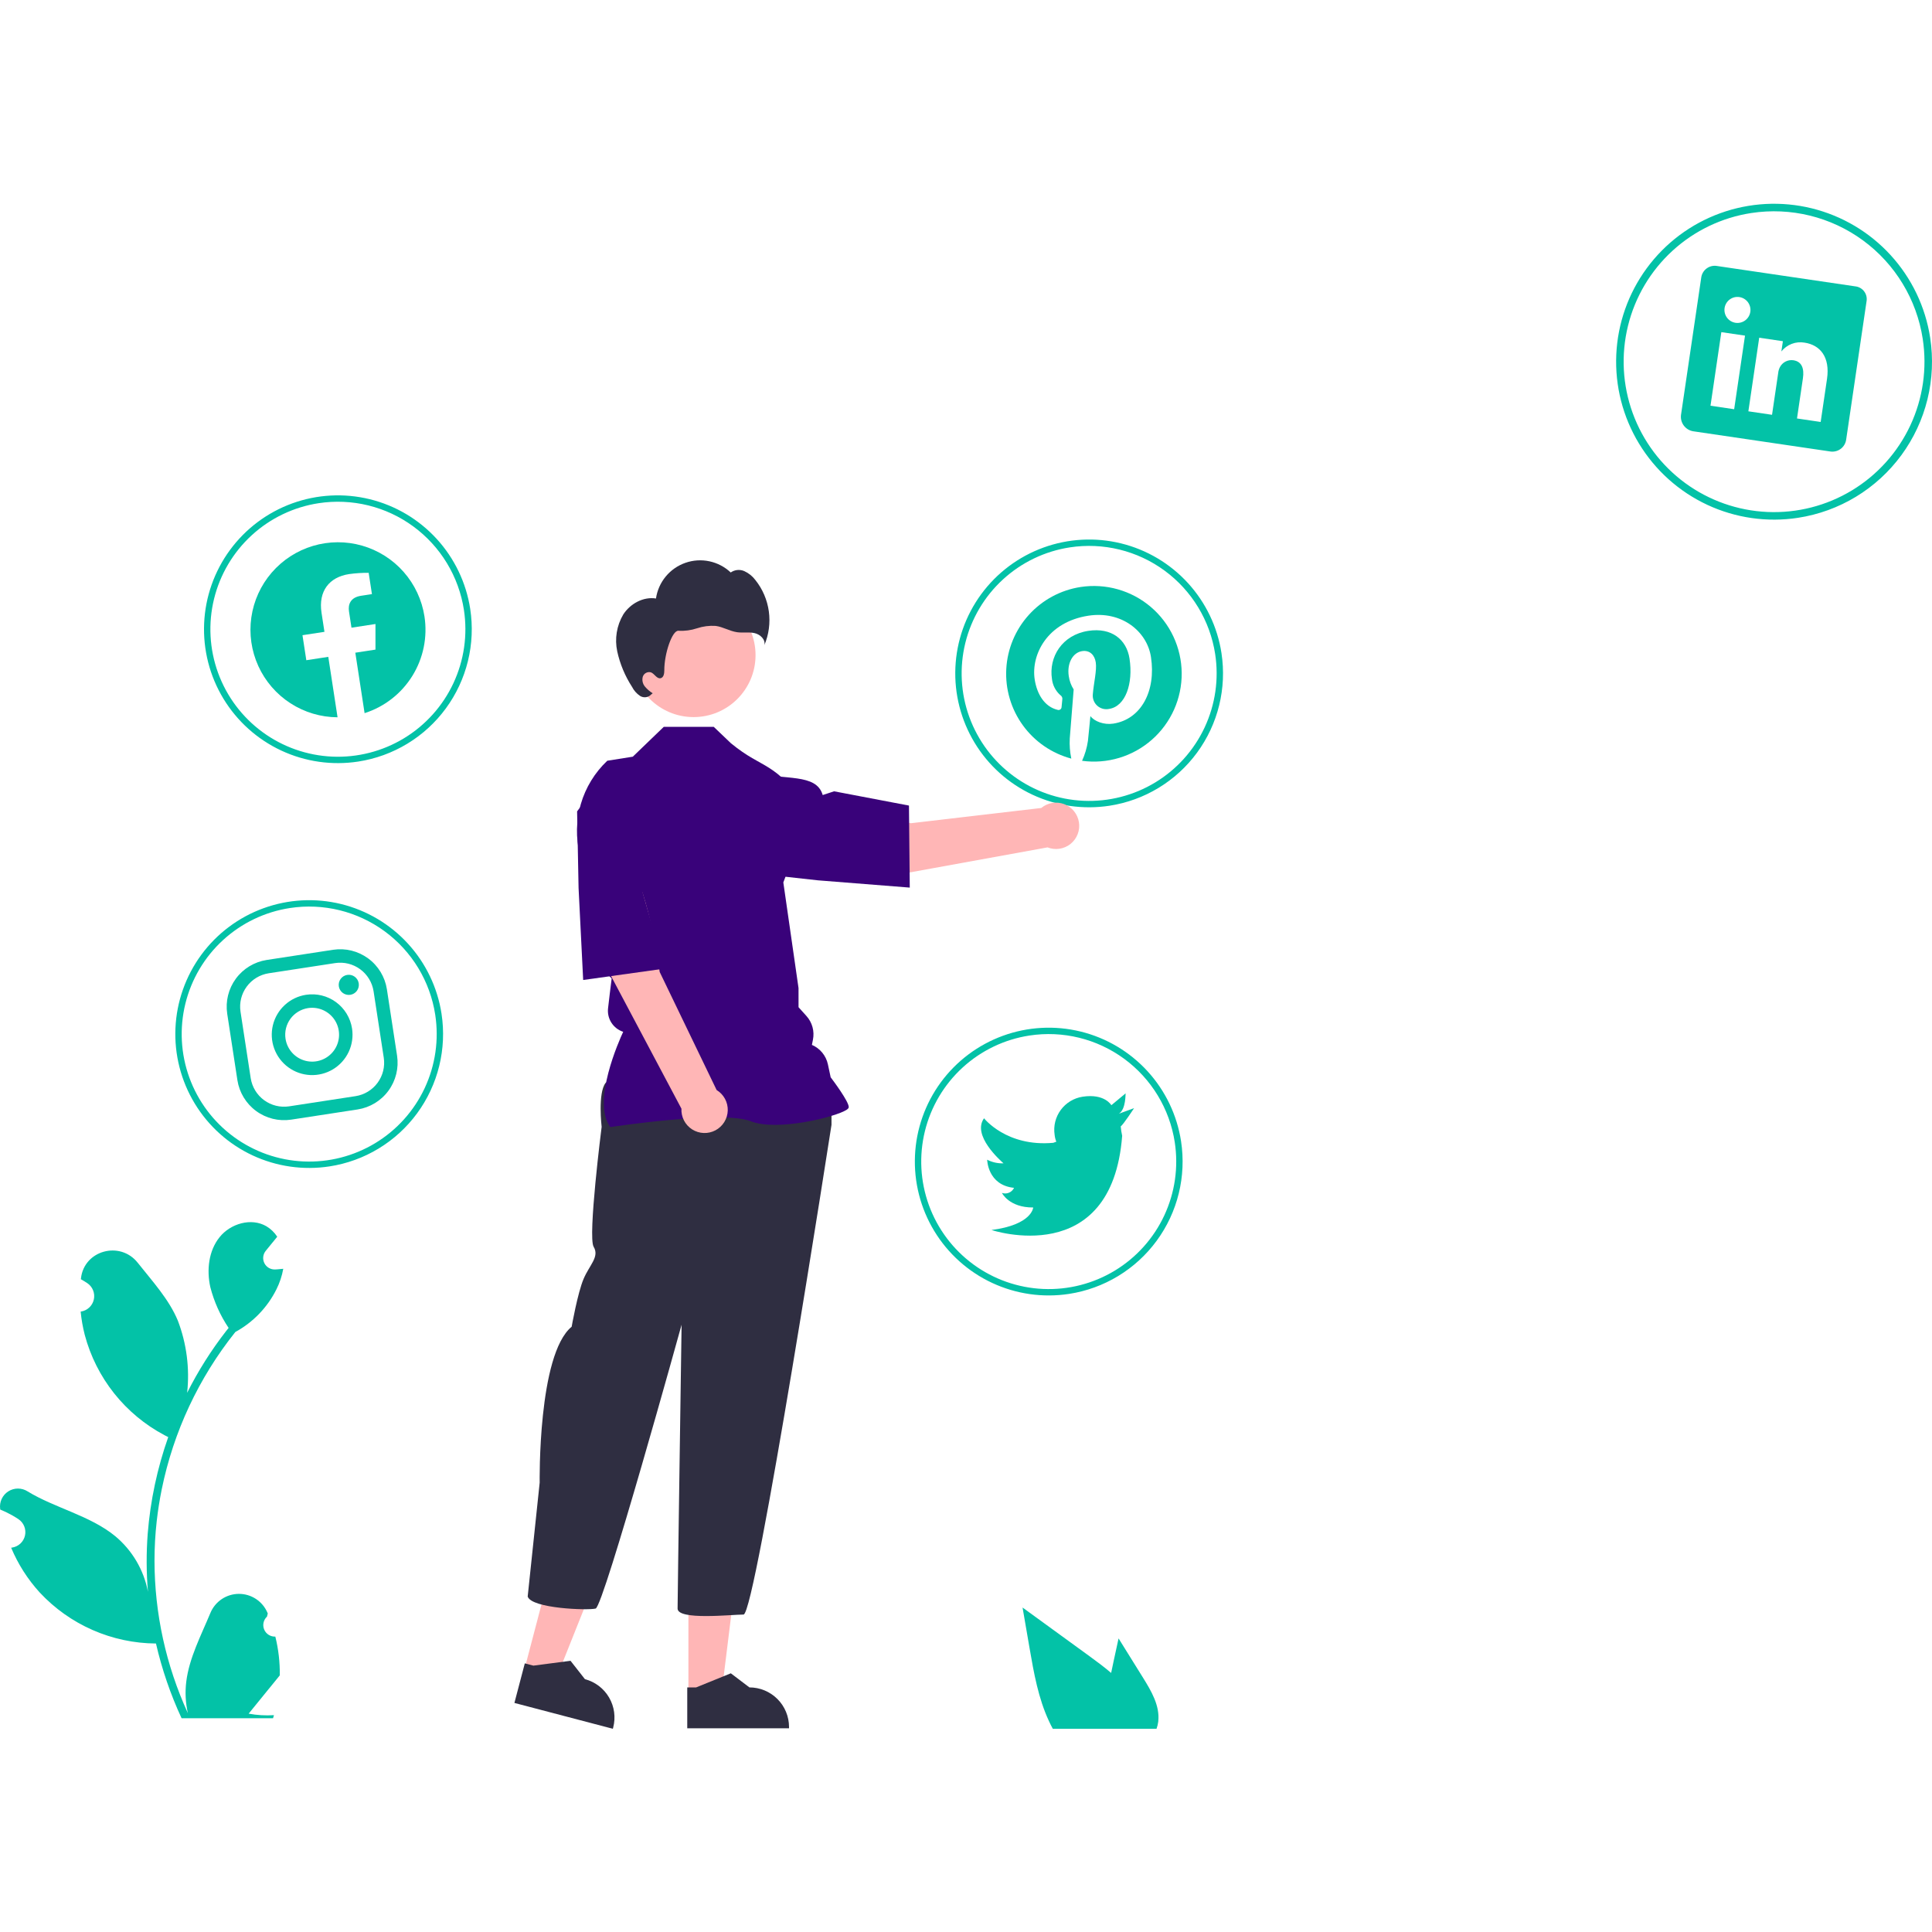 <svg width="512" height="512" viewBox="0 0 512 512" fill="none" xmlns="http://www.w3.org/2000/svg">
<path d="M72.965 433.714C72.339 433.742 71.721 433.578 71.192 433.243C70.663 432.909 70.25 432.419 70.008 431.842C69.767 431.265 69.709 430.627 69.842 430.015C69.975 429.404 70.293 428.848 70.752 428.423C70.829 428.117 70.885 427.898 70.962 427.592C70.934 427.525 70.906 427.459 70.879 427.392C70.249 425.905 69.193 424.636 67.845 423.746C66.497 422.857 64.915 422.385 63.3 422.391C61.684 422.397 60.107 422.88 58.765 423.78C57.423 424.68 56.377 425.956 55.759 427.448C53.286 433.404 50.137 439.37 49.362 445.668C49.021 448.451 49.165 451.273 49.788 454.008C43.98 441.338 40.964 427.567 40.944 413.629C40.943 410.132 41.137 406.637 41.526 403.161C41.848 400.312 42.294 397.482 42.864 394.673C45.977 379.433 52.661 365.148 62.367 352.992C67.064 350.429 70.864 346.487 73.252 341.699C74.117 339.977 74.729 338.14 75.068 336.243C74.538 336.313 73.999 336.356 73.469 336.391C73.304 336.399 73.13 336.408 72.965 336.417L72.903 336.42C72.321 336.446 71.743 336.303 71.24 336.008C70.737 335.714 70.329 335.28 70.067 334.76C69.805 334.239 69.698 333.654 69.761 333.074C69.823 332.495 70.052 331.945 70.419 331.493C70.648 331.211 70.877 330.93 71.106 330.648C71.454 330.214 71.81 329.788 72.157 329.354C72.198 329.313 72.235 329.269 72.27 329.224C72.67 328.728 73.07 328.242 73.469 327.747C72.74 326.615 71.759 325.666 70.602 324.976C66.597 322.63 61.072 324.255 58.18 327.877C55.278 331.5 54.731 336.582 55.738 341.108C56.729 344.959 58.369 348.614 60.586 351.915C60.369 352.193 60.143 352.462 59.926 352.74C55.956 357.845 52.495 363.327 49.595 369.107C50.3 362.632 49.458 356.081 47.138 349.995C44.787 344.323 40.38 339.545 36.498 334.642C31.837 328.751 22.277 331.322 21.456 338.789C21.448 338.861 21.44 338.933 21.433 339.006C22.009 339.331 22.573 339.676 23.125 340.041C23.819 340.505 24.356 341.167 24.667 341.941C24.978 342.715 25.048 343.565 24.867 344.379C24.687 345.194 24.265 345.935 23.656 346.505C23.047 347.075 22.28 347.448 21.456 347.576L21.372 347.589C21.577 349.666 21.94 351.725 22.458 353.748C23.957 359.394 26.607 364.67 30.241 369.245C33.875 373.819 38.415 377.593 43.576 380.331C43.915 380.505 44.245 380.678 44.584 380.843C41.67 389.103 39.842 397.706 39.146 406.436C38.752 411.587 38.775 416.761 39.215 421.908L39.189 421.726C38.077 416.002 35.024 410.838 30.545 407.105C23.893 401.641 14.496 399.628 7.319 395.236C6.557 394.747 5.67 394.485 4.764 394.483C3.857 394.481 2.969 394.738 2.204 395.224C1.439 395.71 0.829 396.404 0.446 397.226C0.063 398.047 -0.078 398.961 0.041 399.859C0.051 399.923 0.061 399.987 0.071 400.051C1.14 400.487 2.182 400.989 3.189 401.554C3.766 401.879 4.33 402.224 4.882 402.589C5.576 403.053 6.113 403.715 6.424 404.489C6.735 405.263 6.805 406.113 6.624 406.927C6.444 407.742 6.022 408.483 5.413 409.053C4.804 409.623 4.037 409.997 3.213 410.124L3.128 410.137C3.068 410.145 3.015 410.154 2.955 410.163C4.783 414.527 7.348 418.544 10.539 422.038C14.48 426.268 19.244 429.648 24.538 431.97C29.832 434.293 35.545 435.51 41.326 435.547H41.335C42.904 442.367 45.178 449.005 48.12 455.354H72.357C72.444 455.085 72.522 454.807 72.6 454.537C70.357 454.678 68.105 454.544 65.894 454.138C67.692 451.931 69.49 449.707 71.289 447.501C71.329 447.459 71.367 447.416 71.402 447.37C72.314 446.241 73.235 445.12 74.147 443.991L74.147 443.99C74.196 440.528 73.798 437.074 72.965 433.714Z" fill="#03C2A7"/>
<path d="M94.922 201.824C87.986 202.888 80.89 201.871 74.532 198.902C68.174 195.933 62.839 191.145 59.202 185.144C55.565 179.143 53.789 172.198 54.099 165.188C54.409 158.177 56.791 151.416 60.943 145.76C65.095 140.103 70.832 135.805 77.427 133.408C84.023 131.012 91.18 130.625 97.996 132.297C104.811 133.968 110.977 137.623 115.715 142.799C120.453 147.976 123.55 154.441 124.614 161.377C125.32 165.982 125.112 170.682 124.002 175.207C122.892 179.732 120.902 183.994 118.145 187.75C115.388 191.506 111.918 194.682 107.933 197.097C103.949 199.512 99.527 201.118 94.922 201.824ZM84.422 133.355C77.816 134.368 71.659 137.317 66.729 141.83C61.8 146.342 58.319 152.215 56.727 158.705C55.135 165.196 55.503 172.013 57.785 178.294C60.068 184.576 64.161 190.039 69.549 193.994C74.936 197.948 81.375 200.217 88.052 200.512C94.728 200.807 101.342 199.116 107.058 195.652C112.773 192.188 117.333 187.107 120.16 181.052C122.988 174.997 123.957 168.239 122.944 161.633C122.271 157.247 120.741 153.036 118.441 149.241C116.141 145.446 113.116 142.142 109.539 139.516C105.962 136.89 101.903 134.994 97.593 133.937C93.284 132.88 88.808 132.683 84.422 133.355Z" fill="#03C2A7"/>
<path d="M283.302 342.898C276.366 343.962 269.27 342.945 262.912 339.976C256.554 337.007 251.219 332.219 247.582 326.218C243.945 320.217 242.169 313.272 242.479 306.262C242.789 299.251 245.171 292.49 249.323 286.834C253.476 281.177 259.212 276.879 265.807 274.482C272.403 272.086 279.561 271.699 286.376 273.371C293.191 275.042 299.358 278.697 304.095 283.873C308.833 289.05 311.93 295.515 312.994 302.451C313.7 307.056 313.492 311.756 312.382 316.281C311.272 320.806 309.282 325.068 306.525 328.824C303.768 332.58 300.298 335.756 296.313 338.171C292.329 340.586 287.908 342.192 283.302 342.898ZM272.802 274.429C266.196 275.442 260.039 278.391 255.109 282.904C250.18 287.416 246.699 293.289 245.107 299.779C243.515 306.27 243.883 313.087 246.165 319.368C248.448 325.65 252.541 331.113 257.929 335.068C263.316 339.022 269.755 341.291 276.432 341.586C283.108 341.881 289.722 340.19 295.438 336.726C301.153 333.262 305.713 328.181 308.54 322.126C311.368 316.07 312.337 309.313 311.324 302.707C309.965 293.849 305.144 285.893 297.919 280.59C290.695 275.287 281.66 273.071 272.802 274.429Z" fill="#03C2A7"/>
<path d="M87.319 309.108C80.383 310.172 73.287 309.155 66.929 306.186C60.571 303.217 55.236 298.429 51.599 292.428C47.962 286.427 46.186 279.482 46.496 272.472C46.806 265.461 49.188 258.7 53.34 253.043C57.493 247.387 63.229 243.088 69.825 240.692C76.42 238.295 83.578 237.909 90.393 239.58C97.208 241.252 103.375 244.907 108.113 250.083C112.85 255.259 115.947 261.724 117.011 268.66C117.717 273.266 117.509 277.965 116.399 282.49C115.289 287.015 113.299 291.278 110.542 295.034C107.785 298.79 104.315 301.966 100.33 304.381C96.346 306.795 91.925 308.402 87.319 309.108ZM76.819 240.639C70.213 241.652 64.056 244.601 59.126 249.113C54.197 253.626 50.716 259.498 49.124 265.989C47.532 272.48 47.9 279.297 50.182 285.578C52.465 291.859 56.558 297.323 61.946 301.277C67.333 305.232 73.772 307.501 80.449 307.796C87.125 308.091 93.739 306.4 99.455 302.936C105.17 299.472 109.73 294.391 112.558 288.336C115.385 282.28 116.354 275.522 115.341 268.916C113.982 260.058 109.161 252.103 101.936 246.8C94.712 241.496 85.677 239.28 76.819 240.639Z" fill="#03C2A7"/>
<path d="M294.012 213.53C287.076 214.594 279.98 213.577 273.622 210.608C267.264 207.639 261.929 202.851 258.292 196.85C254.655 190.849 252.879 183.904 253.189 176.894C253.499 169.883 255.881 163.122 260.033 157.465C264.186 151.809 269.922 147.51 276.517 145.114C283.113 142.718 290.271 142.331 297.086 144.002C303.901 145.674 310.067 149.329 314.805 154.505C319.543 159.681 322.64 166.146 323.704 173.083C325.13 182.384 322.803 191.87 317.235 199.456C311.667 207.041 303.313 212.104 294.012 213.53ZM283.512 145.061C276.906 146.074 270.749 149.023 265.819 153.535C260.89 158.048 257.409 163.921 255.817 170.411C254.225 176.902 254.593 183.719 256.875 190C259.158 196.281 263.251 201.745 268.639 205.7C274.026 209.654 280.465 211.923 287.142 212.218C293.818 212.513 300.432 210.822 306.148 207.358C311.863 203.894 316.423 198.813 319.25 192.758C322.078 186.702 323.047 179.944 322.034 173.339C320.675 164.48 315.854 156.525 308.629 151.222C301.405 145.919 292.37 143.702 283.512 145.061Z" fill="#03C2A7"/>
<path d="M296.491 295.151L300.538 293.676C300.538 293.676 297.633 298.138 297.003 298.491C297.069 299.335 297.197 300.172 297.387 300.996C294.647 336.627 262.758 325.963 262.758 325.963C273.568 324.562 273.807 319.996 273.807 319.996C267.404 320.038 265.524 316.138 265.524 316.138C266.132 316.348 266.795 316.327 267.388 316.079C267.98 315.83 268.461 315.372 268.736 314.791C261.704 314.075 261.611 307.337 261.611 307.337C262.95 308.023 264.442 308.353 265.945 308.296C265.053 307.493 257.542 300.868 260.781 296.354C260.781 296.354 266.738 303.987 279.127 302.856L279.937 302.561C279.702 301.982 279.551 301.372 279.488 300.75C279.131 298.425 279.713 296.053 281.105 294.157C282.497 292.26 284.585 290.995 286.911 290.638C292.756 289.742 294.52 292.89 294.52 292.89L298.311 289.744C298.228 289.757 298.45 293.996 296.491 295.151Z" fill="#03C2A7"/>
<path d="M88.832 255.225C91.169 254.874 93.551 255.462 95.456 256.86C97.361 258.259 98.635 260.354 99.001 262.689L101.704 280.32C102.056 282.657 101.468 285.038 100.069 286.943C98.671 288.849 96.575 290.123 94.24 290.488L76.609 293.192C74.272 293.543 71.891 292.955 69.986 291.557C68.081 290.158 66.806 288.063 66.441 285.728L63.737 268.097C63.386 265.76 63.974 263.379 65.373 261.474C66.771 259.568 68.867 258.294 71.202 257.929L88.832 255.225ZM88.292 251.699L70.661 254.403C67.392 254.914 64.458 256.698 62.5 259.365C60.542 262.032 59.719 265.366 60.212 268.638L62.915 286.268C63.426 289.537 65.21 292.471 67.877 294.429C70.545 296.387 73.878 297.21 77.15 296.718L94.781 294.014C98.05 293.503 100.984 291.719 102.942 289.052C104.9 286.385 105.722 283.051 105.23 279.779L102.527 262.149C102.016 258.88 100.232 255.946 97.564 253.988C94.897 252.03 91.564 251.207 88.292 251.699Z" fill="#03C2A7"/>
<path d="M92.829 263.636C92.129 263.741 91.417 263.565 90.847 263.145C90.278 262.726 89.898 262.097 89.792 261.398C89.685 260.698 89.861 259.985 90.28 259.415C90.699 258.845 91.327 258.465 92.026 258.358C92.726 258.251 93.439 258.425 94.01 258.844C94.58 259.262 94.961 259.89 95.069 260.589C95.177 261.289 95.003 262.002 94.585 262.573C94.167 263.144 93.54 263.525 92.84 263.634L92.829 263.636Z" fill="#03C2A7"/>
<path d="M81.639 267.155C83.034 266.942 84.461 267.146 85.74 267.743C87.019 268.34 88.091 269.303 88.823 270.51C89.554 271.717 89.911 273.114 89.849 274.523C89.787 275.933 89.308 277.293 88.473 278.431C87.638 279.568 86.484 280.433 85.157 280.915C83.831 281.397 82.392 281.474 81.021 281.138C79.65 280.802 78.41 280.067 77.457 279.026C76.505 277.985 75.882 276.685 75.668 275.29C75.526 274.364 75.568 273.419 75.791 272.509C76.014 271.599 76.414 270.741 76.969 269.986C77.523 269.231 78.221 268.592 79.022 268.106C79.824 267.621 80.713 267.298 81.639 267.155ZM81.099 263.63C79.006 263.95 77.056 264.884 75.495 266.314C73.933 267.743 72.831 269.603 72.326 271.659C71.822 273.715 71.939 275.874 72.662 277.863C73.385 279.853 74.681 281.583 76.388 282.836C78.094 284.088 80.133 284.807 82.248 284.9C84.363 284.994 86.458 284.458 88.268 283.361C90.078 282.264 91.522 280.655 92.418 278.737C93.314 276.819 93.62 274.678 93.299 272.586C92.869 269.78 91.342 267.261 89.054 265.581C86.766 263.901 83.904 263.199 81.099 263.63Z" fill="#03C2A7"/>
<path d="M286.379 155.559C281.098 156.37 276.257 158.972 272.669 162.93C269.081 166.888 266.964 171.961 266.674 177.295C266.384 182.63 267.939 187.901 271.077 192.225C274.215 196.549 278.745 199.661 283.907 201.039C283.539 199.285 283.401 197.49 283.498 195.7C283.653 193.764 284.532 182.711 284.532 182.711C283.854 181.643 283.412 180.443 283.236 179.19C282.713 175.782 284.294 172.934 286.758 172.556C288.852 172.235 290.099 173.651 290.387 175.53C290.71 177.634 289.847 180.982 289.606 184.003C289.552 184.565 289.63 185.131 289.835 185.656C290.04 186.181 290.365 186.651 290.785 187.027C291.205 187.404 291.707 187.676 292.251 187.823C292.796 187.969 293.367 187.986 293.919 187.871C298.272 187.203 300.35 181.158 299.333 174.526C298.56 169.485 294.584 166.238 288.414 167.184C281.443 168.253 277.888 174.126 278.779 179.937C278.962 181.586 279.749 183.109 280.99 184.211C281.196 184.334 281.359 184.52 281.453 184.742C281.548 184.963 281.569 185.209 281.515 185.444C281.467 185.882 281.376 186.936 281.326 187.364C281.325 187.491 281.295 187.617 281.236 187.73C281.177 187.842 281.092 187.939 280.988 188.013C280.885 188.086 280.765 188.134 280.639 188.152C280.513 188.17 280.385 188.157 280.264 188.116C276.849 187.294 274.812 184.013 274.204 180.05C273.203 173.521 277.515 164.842 288.438 163.167C297.216 161.82 303.971 167.289 305.016 174.106C306.4 183.13 302.413 190.635 295.021 191.769C292.536 192.15 290 191.162 288.966 189.765C288.966 189.765 288.444 195.268 288.314 196.338C288.05 198.164 287.527 199.943 286.759 201.621C290.066 202.07 293.43 201.803 296.624 200.837C299.818 199.872 302.767 198.231 305.271 196.026C307.775 193.821 309.776 191.103 311.137 188.057C312.498 185.01 313.189 181.707 313.161 178.37C313.133 175.034 312.389 171.742 310.977 168.719C309.566 165.695 307.52 163.011 304.98 160.847C302.44 158.684 299.464 157.092 296.255 156.18C293.045 155.267 289.677 155.056 286.379 155.559Z" fill="#03C2A7"/>
<path fill-rule="evenodd" clip-rule="evenodd" d="M112.491 163.377C111.818 158.996 109.904 154.899 106.976 151.572C104.048 148.245 100.227 145.827 95.967 144.604C91.707 143.38 87.185 143.403 82.938 144.67C78.691 145.937 74.895 148.394 72.001 151.75C69.106 155.107 67.234 159.223 66.606 163.61C65.978 167.998 66.62 172.473 68.457 176.507C70.293 180.541 73.248 183.964 76.969 186.371C80.691 188.779 85.024 190.069 89.456 190.09L87 174.071L81.177 174.964L80.16 168.335L85.983 167.442L85.208 162.39C84.327 156.645 87.264 152.944 92.5 152.141C94.223 151.902 95.962 151.788 97.701 151.803L98.567 157.445L95.674 157.888C92.828 158.325 92.209 160.228 92.487 162.044L93.146 166.344L99.504 165.369L99.505 172.154L94.163 172.973L96.62 188.994C101.882 187.312 106.371 183.809 109.281 179.113C112.19 174.417 113.328 168.837 112.491 163.377Z" fill="#03C2A7"/>
<path d="M138.948 442.524L147.431 444.751L160.061 413.089L147.54 409.801L138.948 442.524Z" fill="#FFB6B6"/>
<path d="M136.325 451.295L162.413 458.146L162.5 457.816C163.207 455.123 162.815 452.259 161.411 449.855C160.007 447.451 157.706 445.703 155.013 444.995L151.196 440.128L141.356 441.409L139.079 440.811L136.325 451.295Z" fill="#2F2E41"/>
<path d="M182.438 448.871H191.208L195.382 415.038L182.437 415.039L182.438 448.871Z" fill="#FFB6B6"/>
<path d="M182.129 458.021L209.101 458.02V457.679C209.101 454.894 207.995 452.224 206.026 450.255C204.058 448.287 201.387 447.181 198.603 447.18L193.676 443.443L184.483 447.181L182.129 447.181L182.129 458.021Z" fill="#2F2E41"/>
<path d="M160.5 286.972C158.381 289.621 159.441 298.626 159.441 298.626C159.441 298.626 155.733 327.759 157.322 330.407C158.911 333.056 156.262 335.175 154.673 338.883C153.084 342.591 151.495 351.595 151.495 351.595C142.49 359.011 143.02 392.912 143.02 392.912L139.842 423.105C140.901 426.283 155.733 426.812 157.852 426.283C159.97 425.753 180.628 351.066 180.628 351.066C180.628 351.066 179.569 423.105 179.569 426.283C179.569 429.461 193.871 427.872 197.049 427.872C200.227 427.872 220.356 298.096 220.356 298.096V290.68L217.707 286.972C217.707 286.972 162.619 284.324 160.5 286.972Z" fill="#2F2E41"/>
<path d="M183.807 190.038C192.876 190.038 200.227 182.686 200.227 173.617C200.227 164.548 192.876 157.196 183.807 157.196C174.738 157.196 167.386 164.548 167.386 173.617C167.386 182.686 174.738 190.038 183.807 190.038Z" fill="#FFB6B6"/>
<path d="M161.745 298.687L161.656 298.561C156.873 291.865 164.067 275.772 165.152 273.44C163.863 273.022 162.76 272.17 162.029 271.029C161.298 269.889 160.985 268.53 161.143 267.185L161.611 263.209L162.098 259.309L158.605 255.816L158.596 255.729L156.586 238.14L153.663 226.458C152.562 222.042 152.656 217.412 153.935 213.044C155.214 208.676 157.633 204.727 160.942 201.603L167.698 200.53L175.908 192.619H189.148L193.688 196.957C202.613 204.273 204.732 201.095 214.796 214.867L207.59 233.852L211.618 261.853L211.621 266.921L213.718 269.252C214.474 270.092 215.023 271.097 215.322 272.186C215.621 273.276 215.661 274.42 215.439 275.528L215.164 276.907C216.23 277.364 217.171 278.07 217.908 278.966C218.645 279.862 219.157 280.921 219.4 282.055L220.137 285.493C220.767 286.325 224.928 291.873 224.928 293.39C224.928 293.618 224.76 293.838 224.399 294.082C221.563 296.002 205.891 299.916 198.954 297.141C191.565 294.186 162.194 298.618 161.898 298.664L161.745 298.687Z" fill="#39027A"/>
<path d="M153.403 232.077L167.057 229.404C172.106 236.944 174.817 257.564 174.817 257.564L189.912 288.869C190.84 289.433 191.602 290.232 192.12 291.186C192.638 292.14 192.895 293.214 192.863 294.3C192.831 295.385 192.512 296.442 191.938 297.364C191.365 298.286 190.557 299.039 189.598 299.547C188.639 300.055 187.562 300.3 186.477 300.257C185.392 300.213 184.338 299.883 183.423 299.3C182.507 298.716 181.762 297.901 181.264 296.936C180.767 295.971 180.533 294.892 180.588 293.808L160.9 256.716L153.403 232.077Z" fill="#FFB6B6"/>
<path d="M153.327 235.316L152.938 215.023L159.364 206.428C160.631 204.745 162.344 203.45 164.309 202.689C166.274 201.929 168.412 201.733 170.482 202.124C173.285 202.673 175.775 204.266 177.448 206.581C179.122 208.895 179.854 211.759 179.496 214.592C178.406 223.185 175.93 233.938 170.328 236.371L170.271 236.396L176.077 256.7L154.547 259.707L153.327 235.316Z" fill="#39027A"/>
<path d="M241.421 218.161C241.421 218.161 221.048 213.985 212.271 216.292L210.335 230.07L235.186 232.276L277.603 224.566C278.611 224.964 279.706 225.089 280.778 224.927C281.849 224.765 282.859 224.323 283.705 223.645C284.55 222.966 285.201 222.076 285.591 221.065C285.982 220.054 286.098 218.958 285.927 217.887C285.757 216.817 285.306 215.811 284.621 214.971C283.936 214.131 283.041 213.487 282.027 213.105C281.013 212.723 279.916 212.616 278.847 212.795C277.778 212.974 276.775 213.432 275.941 214.124L241.421 218.161Z" fill="#FFB6B6"/>
<path d="M216.752 233.296L196.578 231.072L188.88 223.594C187.374 222.121 186.31 220.256 185.808 218.209C185.307 216.163 185.388 214.017 186.042 212.015C186.947 209.306 188.846 207.041 191.357 205.68C193.867 204.318 196.801 203.96 199.565 204.679C207.946 206.865 216.333 204.826 218.025 210.694L221.046 209.705L240.883 213.484L241.097 235.222L216.752 233.296Z" fill="#39027A"/>
<path d="M165.181 162.827C167.025 159.975 170.485 158.074 173.84 158.608C174.152 156.467 175.045 154.453 176.423 152.785C177.801 151.117 179.609 149.859 181.652 149.148C183.696 148.437 185.895 148.3 188.01 148.752C190.126 149.204 192.077 150.228 193.651 151.712C194.168 151.347 194.771 151.123 195.401 151.059C196.031 150.996 196.667 151.097 197.246 151.352C198.401 151.877 199.405 152.683 200.167 153.696C202.092 156.097 203.33 158.974 203.749 162.022C204.168 165.07 203.753 168.175 202.548 171.006C202.958 169.515 201.465 168.113 199.956 167.779C198.447 167.444 196.864 167.761 195.333 167.543C193.372 167.264 191.609 166.126 189.645 165.87C187.979 165.762 186.308 165.977 184.724 166.503C183.14 167.028 181.471 167.252 179.805 167.163C178.151 166.967 176.022 173.232 176.05 177.645C176.056 178.482 175.883 179.555 175.066 179.733C174.06 179.951 173.476 178.562 172.518 178.184C172.077 178.057 171.603 178.107 171.198 178.323C170.792 178.538 170.486 178.903 170.344 179.34C170.224 179.784 170.211 180.25 170.307 180.7C170.403 181.151 170.605 181.571 170.896 181.927C171.485 182.634 172.184 183.24 172.966 183.723L172.572 184.051C172.197 184.447 171.697 184.7 171.156 184.767C170.615 184.835 170.068 184.712 169.608 184.42C168.704 183.807 167.971 182.973 167.48 181.997C165.631 179.137 164.309 175.97 163.577 172.644C162.855 169.287 163.428 165.781 165.181 162.827Z" fill="#2F2E41"/>
<path d="M302.945 444.664L296.432 434.197L295.131 440.178C294.903 441.226 294.675 442.29 294.463 443.346C292.614 441.766 290.645 440.305 288.719 438.902C282.806 434.611 276.896 430.314 270.988 426.011L272.838 436.74C273.978 443.346 275.169 450.087 277.991 456.127C278.303 456.811 278.641 457.487 279.005 458.146H306.493C306.714 457.534 306.867 456.899 306.949 456.254C306.956 456.212 306.959 456.169 306.957 456.127C307.388 452.03 305.124 448.169 302.945 444.664Z" fill="#03C2A7"/>
<path d="M476.49 137.226C468.307 138.481 459.936 137.281 452.436 133.779C444.935 130.276 438.642 124.628 434.351 117.549C430.061 110.469 427.966 102.276 428.331 94.006C428.697 85.736 431.506 77.76 436.405 71.087C441.304 64.414 448.071 59.343 455.851 56.516C463.632 53.689 472.076 53.233 480.116 55.205C488.156 57.177 495.43 61.489 501.019 67.595C506.609 73.701 510.262 81.328 511.516 89.51C512.35 94.943 512.105 100.487 510.795 105.825C509.486 111.164 507.138 116.192 503.885 120.623C500.633 125.053 496.539 128.8 491.839 131.649C487.138 134.498 481.923 136.393 476.49 137.226ZM464.103 56.454C456.31 57.649 449.047 61.128 443.231 66.451C437.415 71.774 433.309 78.702 431.431 86.359C429.553 94.016 429.987 102.058 432.68 109.468C435.372 116.878 440.202 123.323 446.557 127.988C452.912 132.654 460.508 135.33 468.385 135.678C476.261 136.026 484.063 134.031 490.806 129.945C497.548 125.858 502.927 119.864 506.263 112.721C509.599 105.578 510.741 97.605 509.546 89.812C507.944 79.363 502.256 69.977 493.733 63.721C485.211 57.465 474.553 54.851 464.103 56.454Z" fill="#03C2A7"/>
<path d="M491.659 75.887L455.119 70.503C454.18 70.317 453.205 70.513 452.41 71.046C451.615 71.579 451.064 72.406 450.878 73.345L450.875 73.361L445.479 109.983C445.359 110.972 445.623 111.969 446.216 112.769C446.809 113.57 447.686 114.113 448.667 114.286L485.197 119.669C486.164 119.772 487.133 119.491 487.894 118.886C488.655 118.28 489.146 117.4 489.262 116.434L494.659 79.813C494.805 78.925 494.592 78.015 494.068 77.284C493.543 76.553 492.75 76.06 491.862 75.914C491.795 75.903 491.727 75.894 491.659 75.887ZM459.572 108.447L453.3 107.522L456.173 88.02L462.446 88.945L459.572 108.447ZM459.963 85.549L459.918 85.543C459.017 85.404 458.207 84.913 457.666 84.179C457.126 83.444 456.899 82.525 457.034 81.623C457.17 80.721 457.658 79.909 458.391 79.366C459.124 78.823 460.042 78.593 460.945 78.726C461.847 78.859 462.66 79.344 463.206 80.075C463.751 80.806 463.984 81.724 463.854 82.627C463.725 83.53 463.242 84.344 462.513 84.892C461.783 85.44 460.867 85.676 459.963 85.549ZM482.496 111.825L476.223 110.9L477.795 100.237C478.171 97.682 477.515 95.802 475.246 95.468C474.535 95.369 473.812 95.493 473.174 95.823C472.537 96.153 472.018 96.672 471.689 97.309C471.449 97.78 471.298 98.292 471.245 98.817L469.608 109.926L463.336 109.001L466.209 89.499L472.482 90.423L472.082 93.137C472.798 92.234 473.745 91.54 474.823 91.129C475.9 90.717 477.069 90.604 478.205 90.8C482.323 91.407 485.038 94.58 484.175 100.431L482.496 111.825Z" fill="#03C2A7"/>
</svg>
